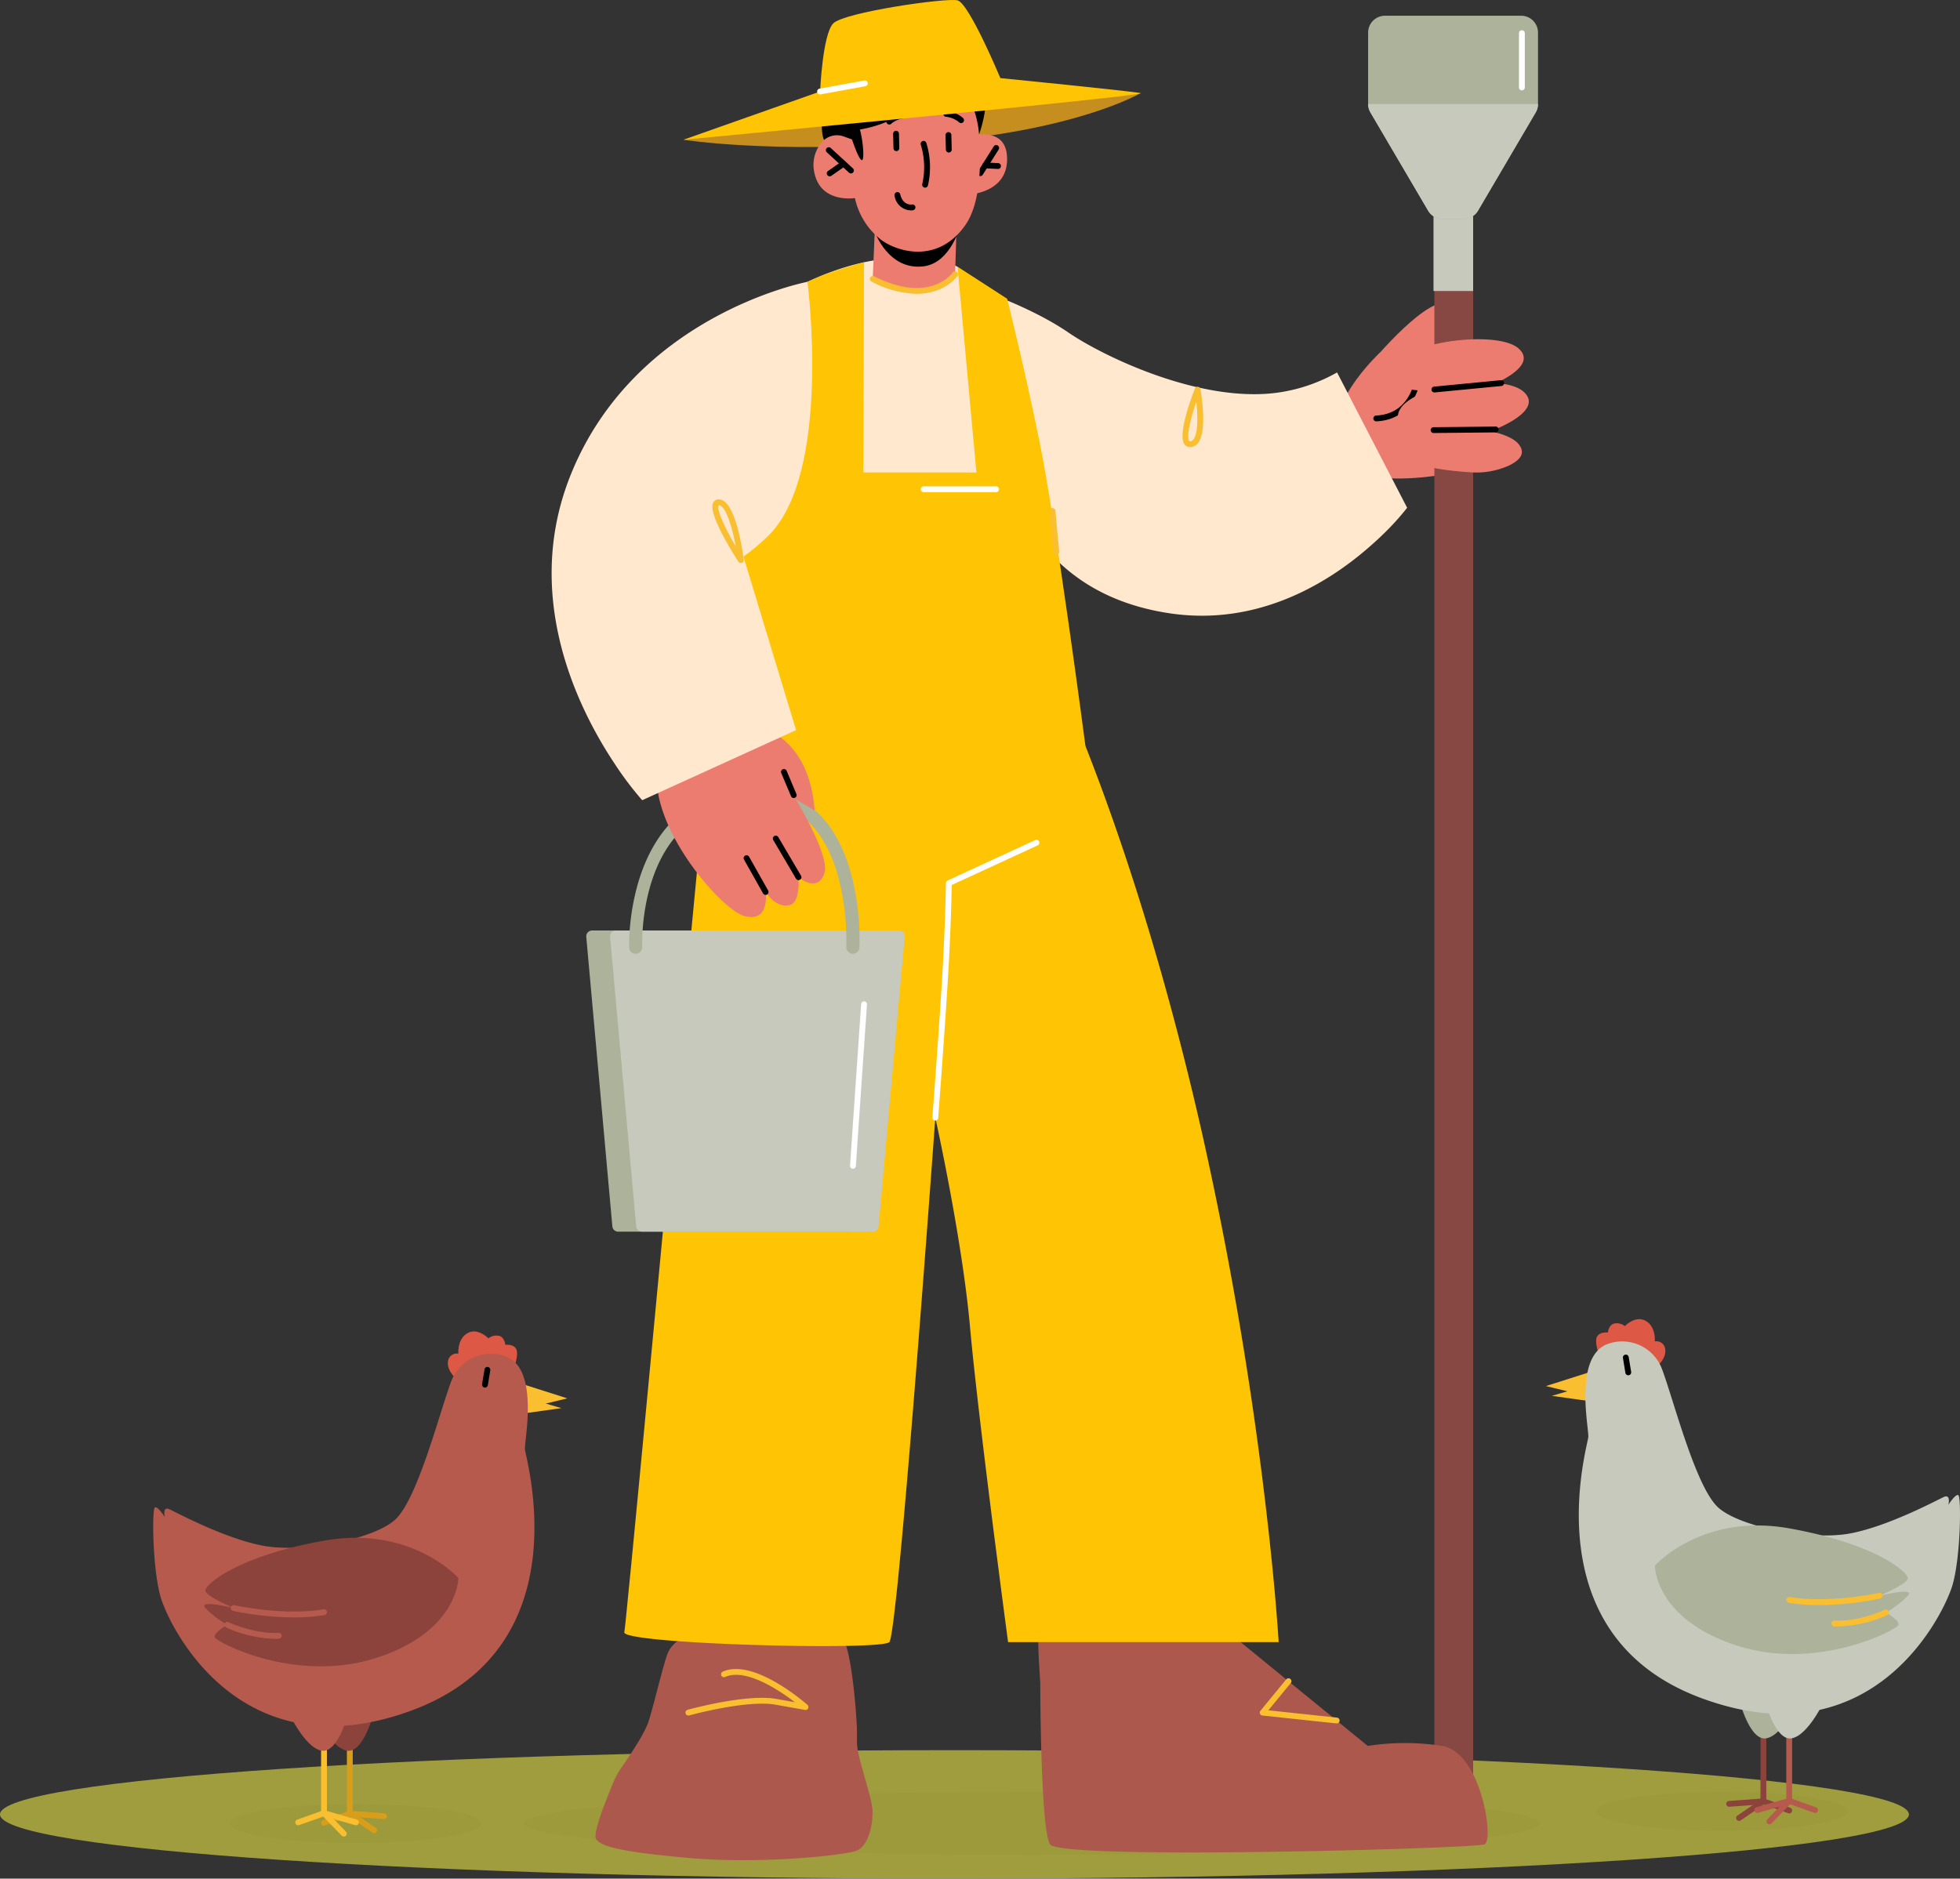<svg id="Grupo_984347" data-name="Grupo 984347" xmlns="http://www.w3.org/2000/svg" xmlns:xlink="http://www.w3.org/1999/xlink" width="421.349" height="403.916" viewBox="0 0 421.349 403.916">
  <rect x="0" y="0" width="421.349" height="403.916" fill="#333333" stroke="none"/>
  <defs>
    <clipPath id="clip-path">
      <rect id="Rectángulo_345049" data-name="Rectángulo 345049" width="421.349" height="403.916" fill="none"/>
    </clipPath>
    <clipPath id="clip-path-3">
      <rect id="Rectángulo_345044" data-name="Rectángulo 345044" width="54.14" height="8.367" fill="none"/>
    </clipPath>
    <clipPath id="clip-path-4">
      <rect id="Rectángulo_345045" data-name="Rectángulo 345045" width="54.142" height="8.368" fill="none"/>
    </clipPath>
    <clipPath id="clip-path-5">
      <rect id="Rectángulo_345046" data-name="Rectángulo 345046" width="218.422" height="13.564" fill="none"/>
    </clipPath>
  </defs>
  <g id="Grupo_984346" data-name="Grupo 984346" clip-path="url(#clip-path)">
    <g id="Grupo_984345" data-name="Grupo 984345">
      <g id="Grupo_984344" data-name="Grupo 984344" clip-path="url(#clip-path)">
        <path id="Trazado_725392" data-name="Trazado 725392" d="M0,163.723c0,7.628,91.865,13.813,205.183,13.813s205.186-6.185,205.186-13.813S318.5,149.91,205.183,149.91,0,156.095,0,163.723" transform="translate(0 226.38)" fill="#a09d3f"/>
        <g id="Grupo_984337" data-name="Grupo 984337" transform="translate(343.124 385.237)" opacity="0.38" style="mix-blend-mode: multiply;isolation: isolate">
          <g id="Grupo_984336" data-name="Grupo 984336">
            <g id="Grupo_984335" data-name="Grupo 984335" clip-path="url(#clip-path-3)">
              <path id="Trazado_725393" data-name="Trazado 725393" d="M136.7,157.658c0,2.312,12.119,4.184,27.069,4.184s27.071-1.873,27.071-4.184-12.119-4.184-27.071-4.184-27.069,1.873-27.069,4.184" transform="translate(-136.697 -153.475)" fill="#969635"/>
            </g>
          </g>
        </g>
        <path id="Trazado_725394" data-name="Trazado 725394" d="M148.476,165.2a.627.627,0,0,1-.045-1.253l6.76-.5v-14.98a.628.628,0,0,1,1.255,0v15.565a.627.627,0,0,1-.582.625l-7.34.537-.048,0" transform="translate(223.268 223.261)" fill="#8c433b"/>
        <path id="Trazado_725395" data-name="Trazado 725395" d="M149.316,158.872a.621.621,0,0,1-.517-.274.629.629,0,0,1,.163-.873l5.234-3.569a.634.634,0,0,1,.565-.075l5.547,1.965a.627.627,0,1,1-.419,1.182l-5.249-1.857-4.97,3.394a.63.63,0,0,1-.354.108" transform="translate(224.536 232.624)" fill="#8c433b"/>
        <path id="Trazado_725396" data-name="Trazado 725396" d="M150.874,166.588a.627.627,0,0,1-.173-1.23l6.416-1.835V148.433a.628.628,0,0,1,1.255,0V164a.627.627,0,0,1-.454.6l-6.87,1.963a.6.6,0,0,1-.173.025" transform="translate(226.889 223.201)" fill="#b75a4e"/>
        <path id="Trazado_725397" data-name="Trazado 725397" d="M161.982,145.541s-3.507,7.714-7.151,8.414-5.891-8.414-5.891-8.414Z" transform="translate(224.913 219.782)" fill="#adb29a"/>
        <path id="Trazado_725398" data-name="Trazado 725398" d="M149.321,123.6s2.525-1.963,2.244-4.066a1.9,1.9,0,0,0-2.244-1.755s.281-3.155-1.963-4.415-4.488,1.122-4.488,1.122a2.788,2.788,0,0,0-2.244-.562c-1.263.281-1.4,1.963-1.4,1.963s-1.822-.281-2.382.981.7,4.488.7,4.488Z" transform="translate(206.426 170.627)" fill="#dd5845"/>
        <path id="Trazado_725399" data-name="Trazado 725399" d="M141.648,117.551l-9.252,2.944,4.626,1.122-3.364.981,7.99,1.122Z" transform="translate(199.932 177.514)" fill="#f9bf30"/>
        <path id="Trazado_725400" data-name="Trazado 725400" d="M153.1,120.848a9.13,9.13,0,0,0-11.268-5.532c-.073.025-.148.048-.226.073-7.573,2.525-4.207,18.093-4.348,20.056s-12.34,42.772,24.541,56.234,51.889-18.231,53.711-24.26,1.963-19.353,1.263-19.493-2.1,2.1-2.1,2.1.56-2.385-.981-1.682-11.92,6.31-20.194,7.852-23.279-1.26-28.188-5.47-9.669-23.118-12.207-29.88" transform="translate(204.186 173.505)" fill="#c7c9bc"/>
        <path id="Trazado_725401" data-name="Trazado 725401" d="M140.143,120.476a.627.627,0,0,1-.617-.527L139,116.761a.628.628,0,0,1,1.24-.206l.525,3.19a.628.628,0,0,1-.517.723.712.712,0,0,1-.1.008" transform="translate(209.889 175.215)"/>
        <path id="Trazado_725402" data-name="Trazado 725402" d="M141.726,139.313s10.093-11.386,28.889-8.03,25.816,9.594,25.483,10.826-6.042,3.66-6.042,3.66,7.739-1.935,6.052,0a20.911,20.911,0,0,1-4.709,3.612s3.02,1.679,2.683,2.686-17.45,10.068-34.9,4.363-17.453-17.116-17.453-17.116" transform="translate(214.021 197.317)" fill="#adb29a"/>
        <path id="Trazado_725403" data-name="Trazado 725403" d="M164.154,145.541s-3.507,7.714-7.151,8.414-5.891-8.414-5.891-8.414Z" transform="translate(228.195 219.782)" fill="#c7c9bc"/>
        <path id="Trazado_725404" data-name="Trazado 725404" d="M160.073,139.082a38.54,38.54,0,0,1-6.569-.515.627.627,0,0,1,.216-1.235c8.467,1.466,19.087-.861,19.195-.886a.629.629,0,0,1,.276,1.227,67.324,67.324,0,0,1-13.118,1.408" transform="translate(231.024 206.025)" fill="#f9bf30"/>
        <path id="Trazado_725405" data-name="Trazado 725405" d="M158.324,141.5c-.289,0-.58-.007-.871-.023a.626.626,0,0,1-.595-.658.6.6,0,0,1,.658-.595c5.264.269,10.708-2.274,10.761-2.3a.627.627,0,1,1,.54,1.132,27.576,27.576,0,0,1-10.492,2.44" transform="translate(236.872 208.198)" fill="#f9bf30"/>
        <path id="Trazado_725406" data-name="Trazado 725406" d="M151.915,159.663a.627.627,0,0,1-.452-1.064l4.262-4.4a.636.636,0,0,1,.66-.156l5.552,1.965a.627.627,0,1,1-.419,1.182l-5.171-1.83-3.981,4.114a.629.629,0,0,1-.452.191" transform="translate(228.459 232.566)" fill="#b75a4e"/>
        <g id="Grupo_984340" data-name="Grupo 984340" transform="translate(49.45 387.883)" opacity="0.38" style="mix-blend-mode: multiply;isolation: isolate">
          <g id="Grupo_984339" data-name="Grupo 984339">
            <g id="Grupo_984338" data-name="Grupo 984338" clip-path="url(#clip-path-4)">
              <path id="Trazado_725407" data-name="Trazado 725407" d="M73.843,158.712c0,2.312-12.121,4.184-27.071,4.184S19.7,161.024,19.7,158.712s12.121-4.184,27.071-4.184,27.071,1.873,27.071,4.184" transform="translate(-19.701 -154.529)" fill="#969635"/>
            </g>
          </g>
        </g>
        <path id="Trazado_725408" data-name="Trazado 725408" d="M37.679,166.258c-.045,0-7.387-.54-7.387-.54a.627.627,0,0,1-.582-.625V149.526a.628.628,0,1,1,1.255,0v14.983l6.76.5a.627.627,0,0,1-.045,1.253" transform="translate(44.864 224.852)" fill="#d89d19"/>
        <path id="Trazado_725409" data-name="Trazado 725409" d="M38.91,159.927a.63.63,0,0,1-.354-.108l-4.97-3.394-5.251,1.857a.628.628,0,0,1-.419-1.185l5.552-1.963a.629.629,0,0,1,.562.075l5.234,3.569a.628.628,0,0,1-.354,1.147" transform="translate(41.524 234.217)" fill="#d89d19"/>
        <path id="Trazado_725410" data-name="Trazado 725410" d="M35,167.644a.6.6,0,0,1-.173-.025l-6.873-1.963a.626.626,0,0,1-.454-.6V149.486a.628.628,0,1,1,1.255,0v15.093l6.418,1.835a.627.627,0,0,1-.173,1.23" transform="translate(41.523 224.791)" fill="#f9bf30"/>
        <path id="Trazado_725411" data-name="Trazado 725411" d="M26.848,146.6s3.507,7.714,7.151,8.414,5.891-8.414,5.891-8.414Z" transform="translate(40.543 221.374)" fill="#8c433b"/>
        <path id="Trazado_725412" data-name="Trazado 725412" d="M40.62,124.649s-2.525-1.963-2.244-4.066a1.9,1.9,0,0,1,2.244-1.757s-.281-3.153,1.963-4.413,4.488,1.12,4.488,1.12a2.791,2.791,0,0,1,2.244-.56c1.263.281,1.4,1.963,1.4,1.963s1.822-.281,2.382.981-.7,4.488-.7,4.488Z" transform="translate(57.919 172.218)" fill="#dd5845"/>
        <path id="Trazado_725413" data-name="Trazado 725413" d="M44.9,118.6l9.252,2.944-4.626,1.122,3.364.981-7.99,1.122Z" transform="translate(67.805 179.105)" fill="#f9bf30"/>
        <path id="Trazado_725414" data-name="Trazado 725414" d="M77.187,121.9a9.13,9.13,0,0,1,11.268-5.532c.073.025.148.048.223.073,7.573,2.525,4.209,18.09,4.35,20.056s12.34,42.77-24.544,56.234S16.6,174.5,14.775,168.472s-1.963-19.353-1.263-19.493,2.1,2.1,2.1,2.1-.56-2.385.981-1.682,11.92,6.31,20.194,7.852,23.279-1.26,28.188-5.47,9.669-23.118,12.207-29.88" transform="translate(19.816 175.096)" fill="#b75a4e"/>
        <path id="Trazado_725415" data-name="Trazado 725415" d="M41.912,121.53a.646.646,0,0,1-.62-.73l.525-3.19a.627.627,0,1,1,1.237.206L42.53,121a.627.627,0,0,1-.617.527" transform="translate(62.342 176.808)"/>
        <path id="Trazado_725416" data-name="Trazado 725416" d="M72.118,140.365s-10.093-11.383-28.889-8.027-25.816,9.594-25.483,10.826,6.042,3.66,6.042,3.66-7.739-1.935-6.052,0a20.91,20.91,0,0,0,4.709,3.612s-3.02,1.679-2.683,2.686,17.45,10.068,34.9,4.363,17.453-17.119,17.453-17.119" transform="translate(26.421 198.909)" fill="#8c433b"/>
        <path id="Trazado_725417" data-name="Trazado 725417" d="M24.675,146.6s3.507,7.714,7.151,8.414,5.891-8.414,5.891-8.414Z" transform="translate(37.262 221.374)" fill="#b75a4e"/>
        <path id="Trazado_725418" data-name="Trazado 725418" d="M33.358,140.135a67.285,67.285,0,0,1-13.115-1.408.629.629,0,0,1,.274-1.227c.108.025,10.726,2.357,19.195.886a.617.617,0,0,1,.725.51.624.624,0,0,1-.51.725,38.54,38.54,0,0,1-6.569.515" transform="translate(29.829 207.618)" fill="#b75a4e"/>
        <path id="Trazado_725419" data-name="Trazado 725419" d="M30.064,142.557a27.557,27.557,0,0,1-10.49-2.44.627.627,0,1,1,.54-1.132c.055.025,5.475,2.568,10.761,2.3a.6.6,0,0,1,.658.595.624.624,0,0,1-.592.658c-.294.015-.585.023-.876.023" transform="translate(29.021 209.791)" fill="#b75a4e"/>
        <path id="Trazado_725420" data-name="Trazado 725420" d="M35.727,160.716a.625.625,0,0,1-.452-.191l-3.981-4.114-5.171,1.83a.627.627,0,0,1-.419-1.182l5.55-1.965a.642.642,0,0,1,.66.156l4.265,4.4a.627.627,0,0,1-.452,1.064" transform="translate(38.185 234.158)" fill="#f9bf30"/>
        <path id="Trazado_725421" data-name="Trazado 725421" d="M128.884,38.72s10.723-9.448,5.407-12.5c-4.4-2.528-16.8,12.433-16.8,12.433Z" transform="translate(177.427 39.161)" fill="#ed7c70"/>
        <path id="Trazado_725422" data-name="Trazado 725422" d="M124.055,31.406l17.187-1.988,5.726,26.218s-26.67,7.581-31.6-2.114,8.687-22.117,8.687-22.117" transform="translate(172.595 44.424)" fill="#ed7c70"/>
        <path id="Trazado_725423" data-name="Trazado 725423" d="M127.014,362.265a4.164,4.164,0,0,0,4.164-4.167V19.987a4.167,4.167,0,0,0-8.334,0V358.1a4.167,4.167,0,0,0,4.169,4.167" transform="translate(185.509 23.894)" fill="#874742"/>
        <path id="Trazado_725424" data-name="Trazado 725424" d="M58.531,18s18.818,3.057,51.593.648,46.683-10.67,46.683-10.67L94.358,10.433Z" transform="translate(88.388 12.045)" fill="#c68e1e"/>
        <g id="Grupo_984343" data-name="Grupo 984343" transform="translate(112.706 385.237)" opacity="0.38" style="mix-blend-mode: multiply;isolation: isolate">
          <g id="Grupo_984342" data-name="Grupo 984342">
            <g id="Grupo_984341" data-name="Grupo 984341" clip-path="url(#clip-path-5)">
              <path id="Trazado_725425" data-name="Trazado 725425" d="M44.9,160.257c0,3.745,48.9,6.782,109.212,6.782s109.21-3.037,109.21-6.782-48.894-6.782-109.21-6.782S44.9,156.512,44.9,160.257" transform="translate(-44.9 -153.474)" fill="#969635"/>
            </g>
          </g>
        </g>
        <path id="Trazado_725426" data-name="Trazado 725426" d="M82.14,12.458s9.8-3.79,10.3,3.717c.572,8.7-9.789,8.419-9.789,8.419Z" transform="translate(124.04 17.367)" fill="#ed7c70"/>
        <path id="Trazado_725427" data-name="Trazado 725427" d="M84.334,19.093A.619.619,0,0,1,84,19a.627.627,0,0,1-.2-.866l3.414-5.414a.627.627,0,1,1,1.062.668L84.864,18.8a.62.62,0,0,1-.53.294" transform="translate(126.407 18.76)"/>
        <path id="Trazado_725428" data-name="Trazado 725428" d="M87.509,15.313c-.033,0-2.786-.143-2.786-.143a.625.625,0,0,1-.595-.658.609.609,0,0,1,.658-.595l2.756.143a.627.627,0,0,1-.033,1.253" transform="translate(127.04 21.014)"/>
        <path id="Trazado_725429" data-name="Trazado 725429" d="M110.565,178.446c0,3.394-1.1,7.279-3.356,8.256s-20.505,3.015-36.474,1.576c-15.287-1.386-18.459-2.553-19.586-3.994-.55-.733.525-4.127,1.757-7.415.078-.163.131-.351.211-.515.628-1.657,1.283-3.261,1.757-4.4a18.956,18.956,0,0,1,1.729-3.123c1.652-2.364,4.93-7.252,5.768-9.779,1.1-3.366,2.779-10.645,3.908-14.069a6.124,6.124,0,0,1,3.881-4.074s31.437-2.226,33.693-.271c2.229,1.928,3.356,17.952,3.356,20.37v2.417c0,2.257,1.494,6.71,2.465,10.4.261.921.472,1.792.63,2.58a11.007,11.007,0,0,1,.261,2.036" transform="translate(77.016 211.165)" fill="#ad584d"/>
        <path id="Trazado_725430" data-name="Trazado 725430" d="M184.854,185.5c-2.1.9-91.328,3.421-93.4,0-.63-1.032-1.074-4.536-1.363-8.936-.735-10.374-.735-25.8-.735-25.8s-.55-7.686-.419-10.131c.105-2.417,42.923.924,42.923.924l27.9,22.787a51.623,51.623,0,0,1,16.022,0c4.43.733,7.289,6.356,8.705,11.652,1.258,4.7,1.363,9.072.367,9.506" transform="translate(134.275 211.04)" fill="#ad584d"/>
        <path id="Trazado_725431" data-name="Trazado 725431" d="M59.334,152.963a.628.628,0,0,1-.168-1.232c.512-.143,12.666-3.482,19.092-2.342l3.968.705c-3.381-2.588-10.563-7.387-14.988-5.427a.627.627,0,0,1-.507-1.147c6.662-2.954,17.729,6.735,18.2,7.146a.627.627,0,0,1-.525,1.089l-6.366-1.132c-6.152-1.087-18.417,2.282-18.54,2.317a.627.627,0,0,1-.166.023" transform="translate(88.651 215.885)" fill="#f9bf30"/>
        <path id="Trazado_725432" data-name="Trazado 725432" d="M124.422,153.464c-.068,0-15.967-1.7-15.967-1.7a.625.625,0,0,1-.419-1.022l5.545-6.762a.628.628,0,1,1,.969.8l-4.809,5.861,14.744,1.571a.628.628,0,0,1-.063,1.253" transform="translate(162.927 217.08)" fill="#f9bf30"/>
        <path id="Trazado_725433" data-name="Trazado 725433" d="M53.469,271.013c-.595,2.553,55.069,4.026,56.984,2.134.306-.306.791-3.652,1.386-9.019.4-3.5.813-7.857,1.275-12.784,3.037-32.782,7.217-90.954,7.217-90.954s5.721,25.719,7.46,44.948c.924,10.452,3.256,29.549,5.191,44.84.617,4.774,1.187,9.174,1.652,12.827.813,6.16,1.34,10.141,1.34,10.141h58.172s-.218-3.63-.791-10.141c-.309-3.476-.728-7.789-1.278-12.827a789.627,789.627,0,0,0-14.277-85.9C163.058,98.941,144.972,62.725,144.972,62.725S77.209,35.159,72.566,72.452c-1.21,9.614-12.124,127.167-16.9,176.759-.482,5.015-.9,9.35-1.253,12.781-.53,5.457-.858,8.713-.946,9.021" transform="translate(80.736 79.909)" fill="#ffc403"/>
        <path id="Trazado_725434" data-name="Trazado 725434" d="M80.482,132.295a.631.631,0,0,1-.628-.673c.015-.241,1.83-24.117,2.357-34.695s.547-15.633.547-15.681a.622.622,0,0,1,.364-.567l18.843-8.687a.62.62,0,0,1,.831.3.632.632,0,0,1-.306.836L84.008,81.651c-.015,1.391-.1,6.406-.545,15.339-.527,10.6-2.342,34.486-2.36,34.727a.626.626,0,0,1-.622.577" transform="translate(120.585 108.625)" fill="#fff"/>
        <path id="Trazado_725435" data-name="Trazado 725435" d="M56.911,127.449a240.894,240.894,0,0,0,50.779,3.411c26.753-1.278,39.133-5.246,39.133-5.246l-7.671-56.623L119.9,24.023s-12.287-6.115-32.257,3.253c-7.222,3.389-19.1,51.615-25.523,78.237-.2.771-.374,1.541-.57,2.289-2.774,11.549-4.644,19.647-4.644,19.647" transform="translate(85.942 33.316)" fill="#ffe8ce"/>
        <path id="Trazado_725436" data-name="Trazado 725436" d="M75.177,21.509l-.434,10.143a21.408,21.408,0,0,0,8.738,2.5c6.607.341,8.971-3.5,8.971-3.5l.364-11.9Z" transform="translate(112.87 28.319)" fill="#ed7c70"/>
        <path id="Trazado_725437" data-name="Trazado 725437" d="M74.916,20.9s2.882,8.324,10.424,7.46c6.079-.693,8.108-9.21,8.108-9.21Z" transform="translate(113.131 28.915)"/>
        <path id="Trazado_725438" data-name="Trazado 725438" d="M104.33,13.632s3.594,18.715-2.011,26.755c-6.009,8.62-15.1,5.668-18.449,2.907a15.529,15.529,0,0,1-5.291-8.708s-6.418,1.049-8.364-4.222c-2.043-5.537,2.078-9.807,5.276-9.955s3.549.442,3.549.442l-.733-5.864S98.437-5.881,104.33,13.632" transform="translate(105.208 8)" fill="#ed7c70"/>
        <path id="Trazado_725439" data-name="Trazado 725439" d="M76.127,18.249a.624.624,0,0,1-.424-.166L70.928,13.7a.629.629,0,0,1,.851-.926l4.772,4.39a.628.628,0,0,1-.424,1.089" transform="translate(106.805 19.036)"/>
        <path id="Trazado_725440" data-name="Trazado 725440" d="M71.435,17.109a.627.627,0,0,1-.359-1.142l2.979-2.083a.627.627,0,0,1,.718,1.029L71.794,17a.626.626,0,0,1-.359.113" transform="translate(106.928 20.796)"/>
        <path id="Trazado_725441" data-name="Trazado 725441" d="M77.193,15.581a.625.625,0,0,1-.628-.612l-.075-3.13a.628.628,0,0,1,1.255-.03l.075,3.13a.632.632,0,0,1-.615.643Z" transform="translate(115.508 16.907)"/>
        <path id="Trazado_725442" data-name="Trazado 725442" d="M81.681,15.7a.626.626,0,0,1-.628-.61l-.075-3.13a.628.628,0,0,1,.612-.643.605.605,0,0,1,.643.612l.075,3.13a.624.624,0,0,1-.612.64Z" transform="translate(122.285 17.091)"/>
        <path id="Trazado_725443" data-name="Trazado 725443" d="M79.807,22.118a.693.693,0,0,1-.143-.015.632.632,0,0,1-.469-.756,16.486,16.486,0,0,0-.311-8.436.627.627,0,0,1,1.18-.427,17.478,17.478,0,0,1,.356,9.149.632.632,0,0,1-.612.484" transform="translate(119.066 18.227)"/>
        <path id="Trazado_725444" data-name="Trazado 725444" d="M84.6,12.115a.625.625,0,0,1-.459-.2,5.111,5.111,0,0,0-2.779-1.157.631.631,0,0,1-.567-.683.654.654,0,0,1,.68-.567,6.283,6.283,0,0,1,3.584,1.554.628.628,0,0,1-.459,1.054" transform="translate(122.009 14.354)"/>
        <path id="Trazado_725445" data-name="Trazado 725445" d="M76.538,12.229a.628.628,0,0,1-.457-1.057A6.3,6.3,0,0,1,79.67,9.633a.635.635,0,0,1,.68.57.628.628,0,0,1-.57.68,5.117,5.117,0,0,0-2.786,1.147.621.621,0,0,1-.457.2" transform="translate(114.632 14.544)"/>
        <path id="Trazado_725446" data-name="Trazado 725446" d="M73.293,13.992s1.8,5.8,2.555,5.587-.186-9.282-2.332-9.722-.223,4.134-.223,4.134" transform="translate(109.485 14.842)"/>
        <path id="Trazado_725447" data-name="Trazado 725447" d="M77.428,24.825s6.421-.633,10.68-4.029a16.554,16.554,0,0,0,4.947-6.91s2.759-.394,6.735,1.973,4.4,9.847,4.4,9.847,3.4-9.074-.131-13.509-5.462-4.345-5.462-4.345.884-8.308-10.55-4.932A20.2,20.2,0,0,0,74.133,16.246s-2.826-.921-3.356,2.7c-.941,6.456.1,7.952.1,7.952a4.25,4.25,0,0,1,4.315-.71l2.633.934Z" transform="translate(106.286 3.19)"/>
        <path id="Trazado_725448" data-name="Trazado 725448" d="M80.154,20.4a3.658,3.658,0,0,1-3.532-3.178.627.627,0,0,1,1.22-.289c.572,2.4,2.347,2.224,2.545,2.194a.627.627,0,0,1,.193,1.24,2.758,2.758,0,0,1-.427.033" transform="translate(115.682 24.839)"/>
        <path id="Trazado_725449" data-name="Trazado 725449" d="M90.014,53.721S90.4,89.786,127.262,95.2c18.705,2.751,33.605-6.381,42.325-13.893,1.263-1.087,2.41-2.121,3.391-3.087a55.721,55.721,0,0,0,5.2-5.726l-15.063-29.1a36,36,0,0,1-6.17,2.771,33.79,33.79,0,0,1-4.332,1.177c-17.024,3.64-39.554-7.249-47.255-12.528-9.33-6.393-23.03-10.517-23.03-10.517Z" transform="translate(124.321 36.68)" fill="#ffe8ce"/>
        <path id="Trazado_725450" data-name="Trazado 725450" d="M102.911,46.108a1.459,1.459,0,0,1-1.182-.56c-1.614-2.058,1.554-10.374,2.206-12.021a.61.61,0,0,1,.648-.394.623.623,0,0,1,.552.517c.158.9,1.473,8.843-.472,11.5a2.162,2.162,0,0,1-1.489.934,1.921,1.921,0,0,1-.264.02m1.325-9.774c-1.305,3.8-2.159,7.626-1.521,8.439.03.04.085.1.286.073a.924.924,0,0,0,.648-.432c1.022-1.4.889-5.244.587-8.08" transform="translate(152.937 50.026)" fill="#f9bf30"/>
        <path id="Trazado_725451" data-name="Trazado 725451" d="M57.066,144.452H106.7a1.254,1.254,0,0,0,1.248-1.137l5.608-62.253a1.251,1.251,0,0,0-1.245-1.36H51.458a1.249,1.249,0,0,0-1.245,1.36l5.608,62.253a1.25,1.25,0,0,0,1.245,1.137" transform="translate(75.819 120.357)" fill="#adb29a"/>
        <path id="Trazado_725452" data-name="Trazado 725452" d="M59.1,144.452h49.632a1.249,1.249,0,0,0,1.243-1.137l5.61-62.253a1.251,1.251,0,0,0-1.245-1.36H53.5a1.249,1.249,0,0,0-1.245,1.36l5.608,62.253a1.25,1.25,0,0,0,1.245,1.137" transform="translate(78.898 120.357)" fill="#c7c9bc"/>
        <path id="Trazado_725453" data-name="Trazado 725453" d="M101.98,103.056a1.422,1.422,0,0,1-1.408-1.476c.01-.183.8-18.171-8.007-26.73-3.451-3.356-8.022-4.845-13.54-4.413C55.869,72.237,56.652,100.4,56.7,101.595a1.406,1.406,0,0,1-1.353,1.458,1.382,1.382,0,0,1-1.461-1.35c-.01-.321-.936-32.062,24.923-34.072,6.371-.5,11.669,1.258,15.728,5.208,9.714,9.453,8.891,28.091,8.851,28.881a1.408,1.408,0,0,1-1.406,1.335" transform="translate(81.361 102.005)" fill="#adb29a"/>
        <path id="Trazado_725454" data-name="Trazado 725454" d="M149.358,126.458s-6.31-48.207-9.938-65.777-6.9-30.37-6.9-30.37l-10.653-6.885,4.059,44.243H101.609l.158-45.212s-6.737,1.86-9.448,3.042l-2.708,1.18s5.384,41.369-8.59,54.768-25.41,9.328-25.41,9.328l19.677,43.774,62.321,3.592Z" transform="translate(83.978 33.912)" fill="#ffc403"/>
        <path id="Trazado_725455" data-name="Trazado 725455" d="M71.922,61.812s16.742-1.3,18.291,19.114l-4.041-2.354s7.345,12.064,6.145,15.794c-1.446,4.488-5.58.919-5.58.919s.462,5.339-1.837,5.977c-3.055.846-5.234-2.8-5.234-2.8s1.014,6.692-4.593,5.168S50.551,79.7,57.918,67.452c3.64-6.049,14-5.64,14-5.64" transform="translate(84.925 93.318)" fill="#ed7c70"/>
        <path id="Trazado_725456" data-name="Trazado 725456" d="M71.708,81.138a.625.625,0,0,1-.54-.309l-4.892-8.306a.628.628,0,0,1,1.082-.638l4.89,8.306a.628.628,0,0,1-.54.946" transform="translate(99.953 108.088)"/>
        <path id="Trazado_725457" data-name="Trazado 725457" d="M68.415,81.784a.63.63,0,0,1-.547-.319l-4.1-7.272a.627.627,0,1,1,1.092-.617l4.1,7.272a.627.627,0,0,1-.241.856.608.608,0,0,1-.306.08" transform="translate(96.175 110.623)"/>
        <path id="Trazado_725458" data-name="Trazado 725458" d="M69.619,72.106a.625.625,0,0,1-.577-.384l-2.1-4.98a.628.628,0,1,1,1.157-.489l2.1,4.983a.623.623,0,0,1-.334.821.6.6,0,0,1-.243.05" transform="translate(101.008 99.472)"/>
        <path id="Trazado_725459" data-name="Trazado 725459" d="M73.426,121.754a.634.634,0,0,1-.625-.67l2.385-34.722a.628.628,0,1,1,1.253.085l-2.387,34.722a.628.628,0,0,1-.625.585" transform="translate(109.935 129.528)" fill="#fff"/>
        <path id="Trazado_725460" data-name="Trazado 725460" d="M58.638,124.355c.813,1.365,1.629,2.6,2.377,3.74a70.837,70.837,0,0,0,5.7,7.5L99.8,120.527,88.174,82.213l.971-4.4,13.1-53.671S64.843,31.2,51.135,66.161c-9.217,23.565-.153,45.521,7.5,58.194" transform="translate(71.343 36.452)" fill="#ffe8ce"/>
        <path id="Trazado_725461" data-name="Trazado 725461" d="M67.137,56.454a.626.626,0,0,1-.527-.286c-1.564-2.422-6.579-10.487-5.432-12.691a1.3,1.3,0,0,1,1.17-.7c3.547-.113,5.136,10.781,5.412,12.972a.624.624,0,0,1-.407.668.641.641,0,0,1-.216.038M62.415,44.027c-.625.6,1.029,4.44,3.622,8.831-.866-4.666-2.3-8.831-3.622-8.831" transform="translate(92.13 64.596)" fill="#f9bf30"/>
        <path id="Trazado_725462" data-name="Trazado 725462" d="M58.531,30.043s100.806-9.536,98.276-10.023S126.66,16.79,126.66,16.79,119.938.665,117.448.073,93.012,2.645,90.723,5.045s-2.811,14.631-2.811,14.631Z" transform="translate(88.388 0)" fill="#ffc403"/>
        <path id="Trazado_725463" data-name="Trazado 725463" d="M70.613,9.9a.627.627,0,0,1-.11-1.245L80.119,6.9a.638.638,0,0,1,.73.5.627.627,0,0,1-.5.73L70.726,9.89a.573.573,0,0,1-.113.01" transform="translate(105.684 10.404)" fill="#fff"/>
        <path id="Trazado_725464" data-name="Trazado 725464" d="M91.331,53.578a.629.629,0,0,1-.625-.57L89.891,44.2a.628.628,0,0,1,.567-.683.647.647,0,0,1,.683.567l.816,8.808a.627.627,0,0,1-.567.683l-.058,0" transform="translate(135.74 65.715)" fill="#f9bf30"/>
        <path id="Trazado_725465" data-name="Trazado 725465" d="M84.554,28.074a21.8,21.8,0,0,1-9.714-2.641.628.628,0,0,1-.281-.841.634.634,0,0,1,.843-.281c12.109,6.059,16.86-.725,16.906-.793a.635.635,0,0,1,.874-.171.626.626,0,0,1,.168.871c-.035.055-2.693,3.856-8.8,3.856" transform="translate(112.492 35.098)" fill="#f9bf30"/>
        <path id="Trazado_725466" data-name="Trazado 725466" d="M95.09,42.912H79.475a.628.628,0,0,1,0-1.255H95.09a.628.628,0,0,1,0,1.255" transform="translate(119.067 62.906)" fill="#fff"/>
        <path id="Trazado_725467" data-name="Trazado 725467" d="M118.245,43.926a.628.628,0,0,1-.033-1.255c8.888-.444,8.7-10.683,8.685-11.117a.628.628,0,1,1,1.255-.038c.005.12.243,11.9-9.875,12.407l-.033,0" transform="translate(177.616 46.669)"/>
        <path id="Trazado_725468" data-name="Trazado 725468" d="M140.1,39.285s11.506-4.219,6.592-8.334-26.921-1.157-27.7,5.319,21.11,3.015,21.11,3.015" transform="translate(179.654 43.878)" fill="#ed7c70"/>
        <path id="Trazado_725469" data-name="Trazado 725469" d="M140.308,42.978s11.178-4.144,6.366-8.283-26.218-1.318-26.938,5.143,20.573,3.14,20.573,3.14" transform="translate(180.785 49.457)" fill="#ed7c70"/>
        <path id="Trazado_725470" data-name="Trazado 725470" d="M134.951,46.226a17.08,17.08,0,0,0,8.193-1.378c2.239-1.029,4.014-2.6,2.156-4.762-3.71-4.327-23.6-5.05-25.282.479-1.248,4.1,9.37,5.311,14.933,5.66" transform="translate(181.088 55.313)" fill="#ed7c70"/>
        <path id="Trazado_725471" data-name="Trazado 725471" d="M123.223,35.2a.628.628,0,0,1-.058-1.253l14.363-1.386a.651.651,0,0,1,.685.565.631.631,0,0,1-.565.685L123.283,35.2l-.06,0" transform="translate(185.131 49.176)"/>
        <path id="Trazado_725472" data-name="Trazado 725472" d="M123.148,37.928a.628.628,0,0,1-.008-1.255l13.344-.136a.628.628,0,1,1,.013,1.255l-13.344.136Z" transform="translate(185.018 55.175)"/>
        <rect id="Rectángulo_345047" data-name="Rectángulo 345047" width="8.522" height="25.342" transform="translate(308.166 37.225)" fill="#c7c9bc"/>
        <path id="Trazado_725473" data-name="Trazado 725473" d="M117.171,4.962V20.323a3.59,3.59,0,0,0,.5,1.832l12.4,21.11a3.614,3.614,0,0,0,3.113,1.782h4.493a3.614,3.614,0,0,0,3.113-1.782l12.4-21.11a3.59,3.59,0,0,0,.5-1.832V4.962a3.615,3.615,0,0,0-3.615-3.615H120.786a3.632,3.632,0,0,0-3.615,3.615" transform="translate(176.94 2.034)" fill="#adb29a"/>
        <path id="Trazado_725474" data-name="Trazado 725474" d="M117.171,8.907a3.59,3.59,0,0,0,.5,1.832l12.4,21.11a3.614,3.614,0,0,0,3.113,1.782h4.493a3.614,3.614,0,0,0,3.113-1.782l12.4-21.11a3.59,3.59,0,0,0,.5-1.832Z" transform="translate(176.94 13.451)" fill="#c7c9bc"/>
        <path id="Trazado_725475" data-name="Trazado 725475" d="M130.718,15.5a.628.628,0,0,1-.628-.628V3.229a.628.628,0,1,1,1.255,0V14.87a.628.628,0,0,1-.628.628" transform="translate(196.449 3.928)" fill="#fff"/>
      </g>
    </g>
  </g>
</svg>
